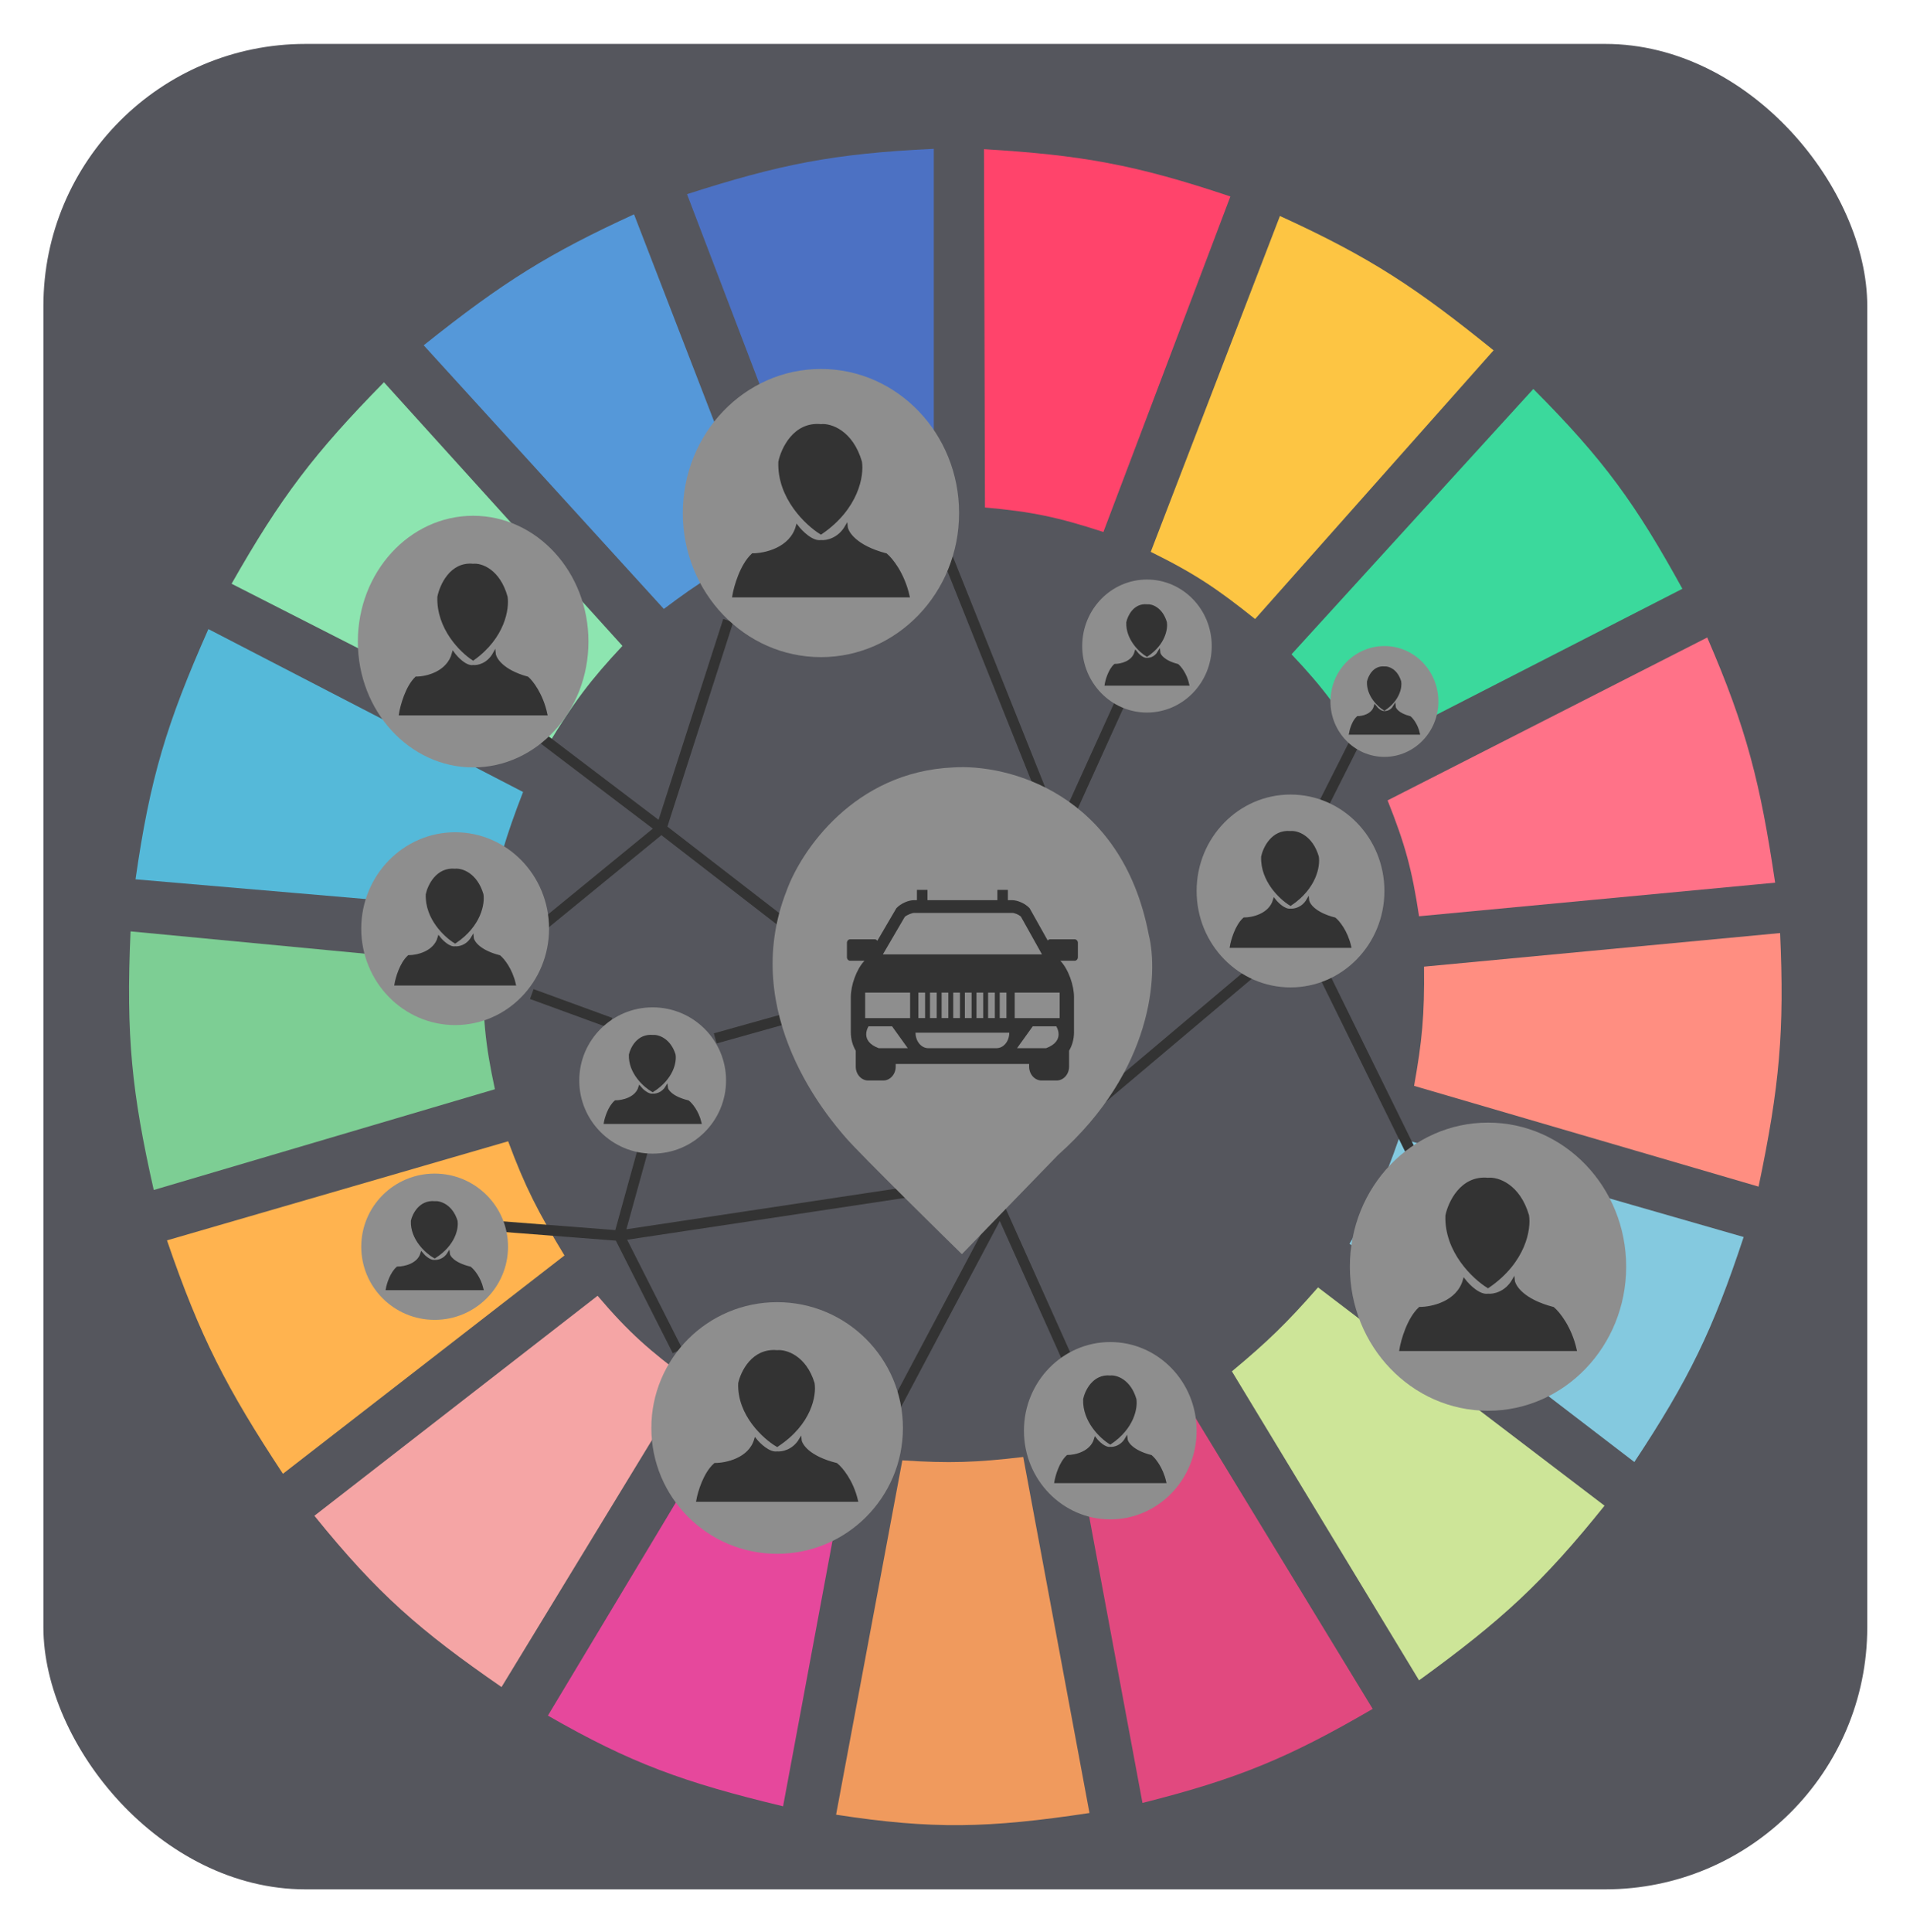 <svg width="718" height="726" viewBox="0 0 718 726" fill="none" xmlns="http://www.w3.org/2000/svg">
<g opacity="0.8" filter="url(#filter0_f)">
<rect x="16.31" y="16.508" width="685.626" height="693.507" rx="98.51" fill="#2B2C34"/>
<g clip-path="url(#clip0)">
<path d="M306.202 198.551L258.264 72.966C293.075 61.789 313.23 57.7 351.028 55.927V190.978C333.063 191.985 323.22 193.607 306.202 198.551Z" fill="#1F4EB4"/>
<path d="M370.259 190.714L369.892 56.058C406.342 58.264 426.604 61.767 462.52 73.839L414.786 199.924C397.657 194.341 387.894 192.28 370.259 190.714Z" fill="#FF1546"/>
<path d="M432.587 207.385L481.149 81.17C515.675 96.923 532.823 108.525 561.462 131.656L471.81 232.628C457.791 221.423 449.407 215.683 432.587 207.385Z" fill="#FDB714"/>
<path d="M485.507 245.881L576.404 146.171C603.069 172.912 614.974 189.554 632.436 221.269L512.901 282.483C503.669 266.988 497.796 258.877 485.507 245.881Z" fill="#0ACF83"/>
<path d="M521.615 300.785L641.773 239.57C656.663 273.961 661.747 294.299 667.299 331.707L533.444 344.329C530.819 326.868 528.227 317.343 521.615 300.785Z" fill="#FF4F6A"/>
<path d="M531.578 408.068C534.575 391.301 535.53 381.557 535.314 363.261L669.168 350.64C670.831 387.325 669.004 408.174 661.075 445.932L531.578 408.068Z" fill="#FF7262"/>
<path d="M507.297 467.389C516.074 452.972 520.207 444.304 525.974 427.631L655.471 464.864C643.885 499.888 634.892 518.405 614.381 549.429L507.297 467.389Z" fill="#65BBD7"/>
<path d="M603.173 565.837L495.466 483.797C483.632 497.292 476.521 504.168 463.092 515.351L533.444 631.469C564.599 608.89 580.045 594.653 603.173 565.837Z" fill="#C0DF7E"/>
<path d="M516.014 642.197L445.662 526.71C430.399 534.423 421.46 538.237 404.572 543.749L429.475 677.537C465.153 668.543 484.113 660.768 516.014 642.197Z" fill="#D91B5F"/>
<path d="M339.2 548.798C356.946 549.96 366.897 549.613 384.648 547.536L409.552 681.324C371.488 687.059 350.573 687.53 314.297 681.955L339.2 548.798Z" fill="#EC8134"/>
<path d="M205.967 644.722L275.696 528.604C291.505 536.872 301.095 540.391 319.277 545.012L294.374 678.8C256.73 669.758 237.145 662.609 205.967 644.722Z" fill="#E01A83"/>
<path d="M118.184 569.623L224.645 486.952C236.517 500.92 244.238 507.585 258.887 518.506L188.536 633.993C157.742 612.708 141.97 599.043 118.184 569.623Z" fill="#F28E8E"/>
<path d="M106.355 553.846C85.179 521.694 75.296 502.661 62.774 466.127L191.026 428.893C197.431 446.143 202.29 455.479 212.194 471.806L106.355 553.846Z" fill="#FFA023"/>
<path d="M57.793 447.195C49.555 410.672 47.322 389.486 49.077 350.009L181.686 362.63C181.348 382.181 182.391 392.344 186.045 409.33L57.793 447.195Z" fill="#5CC279"/>
<path d="M50.946 330.445L183.555 341.805C187.235 324.409 189.993 314.725 196.63 297.629L78.339 236.415C62.618 271.875 56.384 292.405 50.946 330.445Z" fill="#2AA8D0"/>
<path d="M87.056 219.376C105.592 186.741 118.219 170.235 144.333 143.646L233.985 242.725C221.853 255.692 215.734 263.864 205.968 279.959L87.056 219.376Z" fill="#70DF9C"/>
<path d="M249.549 228.842C263 218.704 271.092 213.629 286.904 206.123L238.343 80.539C206.743 95.053 189.393 105.679 159.275 129.763L249.549 228.842Z" fill="#2A7ED0"/>
<path d="M185.704 263.608L248.592 311.343M297.278 348.989L248.592 311.343M248.592 311.343L193.413 356.486M248.592 311.343L273.746 233.204M199.905 373.562L229.523 384.391M268.878 390.222L300.118 381.475M352.862 201.134L393.029 301.509M402.361 305.257L427.11 250.697M485.534 326.082L509.877 277.769M184.487 460.609L232.768 464.357M232.768 464.357L254.677 507.673M232.768 464.357L242.1 430.622M232.768 464.357L351.645 446.448M336.633 528.497L375.989 454.362L406.823 523.083M393.029 430.622L472.551 363.566M489.185 348.989L550.449 473.52" stroke="black" stroke-width="3.94"/>
<path d="M361.557 468.521C361.557 468.521 324.898 432.629 319.305 426.103C313.713 419.577 279.661 380.814 297.556 335.394C302.735 321.038 322.163 291.932 358.451 290.366C378.128 289.061 419.967 299.502 429.909 351.709C433.43 365.631 431.648 401.305 396.355 432.629L361.557 468.521Z" fill="#727272" stroke="#727272" stroke-width="3.94"/>
<path d="M403.967 352.981H394.756C394.396 352.981 394.077 353.161 393.852 353.433L387.129 341.442C387.092 341.38 387.051 341.32 387 341.267C385.474 339.59 382.58 338.278 380.416 338.278H378.88V334.411H374.927V338.278H348.647V334.411H344.692V338.278H343.609C341.446 338.278 338.55 339.582 337.014 341.246C336.969 341.294 336.927 341.349 336.891 341.411L329.794 353.55C329.573 353.212 329.231 352.981 328.814 352.981H319.602C318.921 352.981 318.374 353.585 318.374 354.326V359.705C318.374 360.451 318.921 361.053 319.602 361.053H324.964C321.863 364.341 319.837 370.351 319.837 374.725V387.908C319.837 390.498 320.53 392.893 321.689 394.854V400.829C321.689 403.7 323.782 406.047 326.355 406.047H332.043C334.616 406.047 336.709 403.708 336.709 400.829V399.841H386.863V400.829C386.863 403.7 388.959 406.047 391.529 406.047H397.222C399.795 406.047 401.886 403.708 401.886 400.829V394.854C403.049 392.893 403.738 390.502 403.738 387.908V374.725C403.738 370.349 401.711 364.341 398.606 361.055H403.97C404.649 361.055 405.198 360.451 405.198 359.709V354.328C405.2 353.585 404.651 352.981 403.967 352.981ZM340.134 344.532C341.21 343.686 342.84 343.067 343.685 343.067H380.498C381.395 343.067 382.938 343.727 383.744 344.418L391.703 358.665H331.884L340.134 344.532ZM378.341 373.022V382.593H375.814V373.022H378.341ZM373.971 373.022V382.593H371.444V373.022H373.971ZM369.6 373.022V382.593H367.073V373.022H369.6ZM365.232 373.022V382.593H362.705V373.022H365.232ZM360.865 373.022V382.593H358.338V373.022H360.865ZM356.496 373.022V382.593H353.967V373.022H356.496ZM352.122 373.022V382.593H349.597V373.022H352.122ZM347.754 373.022V382.593H345.227V373.022H347.754ZM330.324 393.907C322.896 391.127 326.5 385.697 326.5 385.697H335.346L341.244 393.907H330.324ZM342.126 382.599H325.228V373.022H342.124L342.126 382.599ZM374.601 393.907H348.968C346.315 393.907 344.162 391.298 344.162 388.083H379.408C379.408 391.301 377.257 393.907 374.601 393.907ZM393.244 393.907H382.321L388.219 385.697H397.066C397.066 385.701 400.669 391.129 393.244 393.907ZM398.341 382.599H381.451V373.022H398.341V382.599Z" fill="black"/>
<ellipse cx="485.126" cy="334.828" rx="35.298" ry="36.235" fill="#727272"/>
<path d="M485.128 339.871C481.476 337.65 474.254 330.958 474.579 321.962C475.255 318.769 478.311 312.134 485.128 312.801C487.562 312.523 492.999 314.299 495.271 321.962C495.812 325.294 494.54 333.541 485.128 339.871Z" fill="black"/>
<path d="M479.042 338.205C480.124 339.594 482.855 342.287 485.128 341.954C486.48 342.093 489.672 341.537 491.62 338.205C491.755 339.733 493.973 343.287 501.763 345.286C503.115 346.396 506.145 350.034 507.443 355.698H462.813C463.219 353.338 464.761 347.951 467.682 345.286C470.793 345.286 477.419 343.87 479.042 338.205Z" fill="black"/>
<path d="M485.128 339.871C481.476 337.65 474.254 330.958 474.579 321.962C475.255 318.769 478.311 312.134 485.128 312.801C487.562 312.523 492.999 314.299 495.271 321.962C495.812 325.294 494.54 333.541 485.128 339.871Z" stroke="black"/>
<path d="M479.042 338.205C480.124 339.594 482.855 342.287 485.128 341.954C486.48 342.093 489.672 341.537 491.62 338.205C491.755 339.733 493.973 343.287 501.763 345.286C503.115 346.396 506.145 350.034 507.443 355.698H462.813C463.219 353.338 464.761 347.951 467.682 345.286C470.793 345.286 477.419 343.87 479.042 338.205Z" stroke="black"/>
<ellipse cx="245.345" cy="406.048" rx="27.589" ry="27.488" fill="#727272"/>
<path d="M245.345 409.901C242.423 408.221 236.646 403.159 236.906 396.354C237.446 393.938 239.891 388.919 245.345 389.423C247.292 389.213 251.642 390.556 253.459 396.354C253.892 398.874 252.874 405.112 245.345 409.901Z" fill="black"/>
<path d="M240.476 408.641C241.342 409.691 243.527 411.729 245.345 411.477C246.427 411.582 248.98 411.162 250.538 408.641C250.646 409.797 252.421 412.485 258.653 413.997C259.735 414.838 262.158 417.589 263.197 421.874H227.493C227.818 420.089 229.051 416.014 231.388 413.997C233.877 413.997 239.178 412.926 240.476 408.641Z" fill="black"/>
<path d="M245.345 409.901C242.423 408.221 236.646 403.159 236.906 396.354C237.446 393.938 239.891 388.919 245.345 389.423C247.292 389.213 251.642 390.556 253.459 396.354C253.892 398.874 252.874 405.112 245.345 409.901Z" stroke="black"/>
<path d="M240.476 408.641C241.342 409.691 243.527 411.729 245.345 411.477C246.427 411.582 248.98 411.162 250.538 408.641C250.646 409.797 252.421 412.485 258.653 413.997C259.735 414.838 262.158 417.589 263.197 421.874H227.493C227.818 420.089 229.051 416.014 231.388 413.997C233.877 413.997 239.178 412.926 240.476 408.641Z" stroke="black"/>
<ellipse cx="163.389" cy="468.52" rx="27.589" ry="27.488" fill="#727272"/>
<path d="M163.389 472.376C160.468 470.696 154.69 465.634 154.95 458.828C155.491 456.413 157.936 451.394 163.389 451.898C165.337 451.688 169.686 453.031 171.504 458.828C171.936 461.349 170.919 467.587 163.389 472.376Z" fill="black"/>
<path d="M158.521 471.116C159.386 472.166 161.571 474.203 163.389 473.951C164.471 474.056 167.025 473.636 168.583 471.116C168.691 472.271 170.465 474.96 176.697 476.472C177.779 477.312 180.203 480.064 181.241 484.349H145.538C145.862 482.563 147.096 478.488 149.433 476.472C151.921 476.472 157.222 475.401 158.521 471.116Z" fill="black"/>
<path d="M163.389 472.376C160.468 470.696 154.69 465.634 154.95 458.828C155.491 456.413 157.936 451.394 163.389 451.898C165.337 451.688 169.686 453.031 171.504 458.828C171.936 461.349 170.919 467.587 163.389 472.376Z" stroke="black"/>
<path d="M158.521 471.116C159.386 472.166 161.571 474.203 163.389 473.951C164.471 474.056 167.025 473.636 168.583 471.116C168.691 472.271 170.465 474.96 176.697 476.472C177.779 477.312 180.203 480.064 181.241 484.349H145.538C145.862 482.563 147.096 478.488 149.433 476.472C151.921 476.472 157.222 475.401 158.521 471.116Z" stroke="black"/>
<circle cx="292.136" cy="536.638" r="47.285" fill="#727272"/>
<path d="M292.133 543.218C287.241 540.32 277.567 531.587 278.002 519.848C278.907 515.681 283.001 507.023 292.133 507.893C295.394 507.53 302.677 509.847 305.721 519.848C306.445 524.196 304.741 534.957 292.133 543.218Z" fill="black"/>
<path d="M283.981 541.044C285.43 542.856 289.088 546.371 292.133 545.936C293.944 546.117 298.22 545.392 300.829 541.044C301.01 543.037 303.982 547.675 314.417 550.284C316.228 551.733 320.287 556.48 322.026 563.871H262.241C262.784 560.792 264.85 553.762 268.763 550.284C272.93 550.284 281.807 548.436 283.981 541.044Z" fill="black"/>
<path d="M292.133 543.218C287.241 540.32 277.567 531.587 278.002 519.848C278.907 515.681 283.001 507.023 292.133 507.893C295.394 507.53 302.677 509.847 305.721 519.848C306.445 524.196 304.741 534.957 292.133 543.218Z" stroke="black"/>
<path d="M283.981 541.044C285.43 542.856 289.088 546.371 292.133 545.936C293.944 546.117 298.22 545.392 300.829 541.044C301.01 543.037 303.982 547.675 314.417 550.284C316.228 551.733 320.287 556.48 322.026 563.871H262.241C262.784 560.792 264.85 553.762 268.763 550.284C272.93 550.284 281.807 548.436 283.981 541.044Z" stroke="black"/>
<ellipse cx="559.373" cy="476.019" rx="51.933" ry="54.144" fill="#727272"/>
<path d="M559.37 483.555C553.998 480.236 543.373 470.237 543.85 456.794C544.845 452.023 549.341 442.109 559.37 443.105C562.952 442.69 570.951 445.343 574.294 456.794C575.09 461.773 573.218 474.095 559.37 483.555Z" fill="black"/>
<path d="M550.417 481.066C552.008 483.14 556.027 487.165 559.37 486.667C561.36 486.874 566.057 486.044 568.922 481.066C569.121 483.348 572.384 488.658 583.845 491.646C585.835 493.305 590.292 498.74 592.202 507.204H526.54C527.137 503.678 529.405 495.629 533.703 491.646C538.28 491.646 548.029 489.53 550.417 481.066Z" fill="black"/>
<path d="M559.37 483.555C553.998 480.236 543.373 470.237 543.85 456.794C544.845 452.023 549.341 442.109 559.37 443.105C562.952 442.69 570.951 445.343 574.294 456.794C575.09 461.773 573.218 474.095 559.37 483.555Z" stroke="black"/>
<path d="M550.417 481.066C552.008 483.14 556.027 487.165 559.37 486.667C561.36 486.874 566.057 486.044 568.922 481.066C569.121 483.348 572.384 488.658 583.845 491.646C585.835 493.305 590.292 498.74 592.202 507.204H526.54C527.137 503.678 529.405 495.629 533.703 491.646C538.28 491.646 548.029 489.53 550.417 481.066Z" stroke="black"/>
<ellipse cx="177.865" cy="241.11" rx="43.344" ry="47.285" fill="#727272"/>
<path d="M177.862 247.69C173.378 244.791 164.51 236.059 164.909 224.32C165.739 220.153 169.492 211.495 177.862 212.364C180.852 212.002 187.528 214.319 190.318 224.32C190.982 228.668 189.42 239.429 177.862 247.69Z" fill="black"/>
<path d="M170.39 245.516C171.718 247.328 175.072 250.842 177.862 250.408C179.523 250.589 183.443 249.864 185.834 245.516C186 247.509 188.724 252.147 198.289 254.756C199.95 256.205 203.67 260.952 205.264 268.343H150.461C150.96 265.263 152.853 258.234 156.44 254.756C160.26 254.756 168.397 252.908 170.39 245.516Z" fill="black"/>
<path d="M177.862 247.69C173.378 244.791 164.51 236.059 164.909 224.32C165.739 220.153 169.492 211.495 177.862 212.364C180.852 212.002 187.528 214.319 190.318 224.32C190.982 228.668 189.42 239.429 177.862 247.69Z" stroke="black"/>
<path d="M170.39 245.516C171.718 247.328 175.072 250.842 177.862 250.408C179.523 250.589 183.443 249.864 185.834 245.516C186 247.509 188.724 252.147 198.289 254.756C199.95 256.205 203.67 260.952 205.264 268.343H150.461C150.96 265.263 152.853 258.234 156.44 254.756C160.26 254.756 168.397 252.908 170.39 245.516Z" stroke="black"/>
<ellipse cx="417.372" cy="537.659" rx="32.458" ry="33.319" fill="#727272"/>
<path d="M417.369 542.297C414.012 540.254 407.371 534.101 407.669 525.829C408.291 522.893 411.101 516.792 417.369 517.404C419.608 517.149 424.608 518.782 426.697 525.829C427.194 528.893 426.024 536.476 417.369 542.297Z" fill="black"/>
<path d="M411.774 540.765C412.768 542.042 415.28 544.518 417.369 544.212C418.613 544.34 421.548 543.829 423.339 540.765C423.463 542.169 425.503 545.437 432.666 547.276C433.91 548.297 436.695 551.642 437.889 556.85H396.851C397.224 554.68 398.641 549.727 401.328 547.276C404.188 547.276 410.281 545.974 411.774 540.765Z" fill="black"/>
<path d="M417.369 542.297C414.012 540.254 407.371 534.101 407.669 525.829C408.291 522.893 411.101 516.792 417.369 517.404C419.608 517.149 424.608 518.782 426.697 525.829C427.194 528.893 426.024 536.476 417.369 542.297Z" stroke="black"/>
<path d="M411.774 540.765C412.768 542.042 415.28 544.518 417.369 544.212C418.613 544.34 421.548 543.829 423.339 540.765C423.463 542.169 425.503 545.437 432.666 547.276C433.91 548.297 436.695 551.642 437.889 556.85H396.851C397.224 554.68 398.641 549.727 401.328 547.276C404.188 547.276 410.281 545.974 411.774 540.765Z" stroke="black"/>
<ellipse cx="520.425" cy="263.606" rx="20.286" ry="20.825" fill="#727272"/>
<path d="M520.423 266.505C518.324 265.228 514.174 261.382 514.36 256.212C514.749 254.377 516.505 250.564 520.423 250.947C521.822 250.787 524.947 251.808 526.253 256.212C526.563 258.127 525.832 262.866 520.423 266.505Z" fill="black"/>
<path d="M516.926 265.547C517.547 266.345 519.117 267.893 520.423 267.702C521.2 267.781 523.035 267.462 524.154 265.547C524.232 266.425 525.506 268.467 529.983 269.616C530.761 270.255 532.502 272.345 533.248 275.6H507.599C507.832 274.244 508.718 271.148 510.397 269.616C512.184 269.616 515.993 268.803 516.926 265.547Z" fill="black"/>
<path d="M520.423 266.505C518.324 265.228 514.174 261.382 514.36 256.212C514.749 254.377 516.505 250.564 520.423 250.947C521.822 250.787 524.947 251.808 526.253 256.212C526.563 258.127 525.832 262.866 520.423 266.505Z" stroke="black"/>
<path d="M516.926 265.547C517.547 266.345 519.117 267.893 520.423 267.702C521.2 267.781 523.035 267.462 524.154 265.547C524.232 266.425 525.506 268.467 529.983 269.616C530.761 270.255 532.502 272.345 533.248 275.6H507.599C507.832 274.244 508.718 271.148 510.397 269.616C512.184 269.616 515.993 268.803 516.926 265.547Z" stroke="black"/>
<ellipse cx="171.098" cy="348.989" rx="35.298" ry="36.235" fill="#727272"/>
<path d="M171.096 354.032C167.444 351.811 160.223 345.119 160.547 336.123C161.223 332.93 164.279 326.295 171.096 326.961C173.53 326.684 178.968 328.459 181.24 336.123C181.78 339.455 180.508 347.701 171.096 354.032Z" fill="black"/>
<path d="M165.011 352.366C166.092 353.754 168.824 356.448 171.096 356.115C172.449 356.253 175.641 355.698 177.588 352.366C177.723 353.893 179.941 357.447 187.731 359.446C189.084 360.557 192.113 364.194 193.411 369.859H148.782C149.187 367.499 150.729 362.112 153.65 359.446C156.761 359.446 163.388 358.03 165.011 352.366Z" fill="black"/>
<path d="M171.096 354.032C167.444 351.811 160.223 345.119 160.547 336.123C161.223 332.93 164.279 326.295 171.096 326.961C173.53 326.684 178.968 328.459 181.24 336.123C181.78 339.455 180.508 347.701 171.096 354.032Z" stroke="black"/>
<path d="M165.011 352.366C166.092 353.754 168.824 356.448 171.096 356.115C172.449 356.253 175.641 355.698 177.588 352.366C177.723 353.893 179.941 357.447 187.731 359.446C189.084 360.557 192.113 364.194 193.411 369.859H148.782C149.187 367.499 150.729 362.112 153.65 359.446C156.761 359.446 163.388 358.03 165.011 352.366Z" stroke="black"/>
<ellipse cx="308.605" cy="192.804" rx="51.932" ry="54.144" fill="#727272"/>
<path d="M308.603 200.34C303.23 197.021 292.605 187.022 293.083 173.579C294.077 168.808 298.574 158.894 308.603 159.89C312.184 159.475 320.184 162.128 323.527 173.579C324.322 178.558 322.451 190.88 308.603 200.34Z" fill="black"/>
<path d="M299.649 197.851C301.241 199.925 305.259 203.95 308.603 203.452C310.593 203.659 315.289 202.83 318.154 197.851C318.353 200.133 321.616 205.443 333.077 208.431C335.067 210.09 339.524 215.525 341.434 223.989H275.772C276.369 220.463 278.638 212.414 282.936 208.431C287.512 208.431 297.262 206.315 299.649 197.851Z" fill="black"/>
<path d="M308.603 200.34C303.23 197.021 292.605 187.022 293.083 173.579C294.077 168.808 298.574 158.894 308.603 159.89C312.184 159.475 320.184 162.128 323.527 173.579C324.322 178.558 322.451 190.88 308.603 200.34Z" stroke="black"/>
<path d="M299.649 197.851C301.241 199.925 305.259 203.95 308.603 203.452C310.593 203.659 315.289 202.83 318.154 197.851C318.353 200.133 321.616 205.443 333.077 208.431C335.067 210.09 339.524 215.525 341.434 223.989H275.772C276.369 220.463 278.638 212.414 282.936 208.431C287.512 208.431 297.262 206.315 299.649 197.851Z" stroke="black"/>
<ellipse cx="431.166" cy="242.782" rx="24.343" ry="24.99" fill="#727272"/>
<path d="M431.162 246.26C428.644 244.728 423.663 240.113 423.887 233.909C424.353 231.707 426.461 227.131 431.162 227.591C432.841 227.399 436.591 228.624 438.158 233.909C438.53 236.207 437.653 241.894 431.162 246.26Z" fill="black"/>
<path d="M426.965 245.111C427.711 246.069 429.595 247.926 431.162 247.697C432.095 247.792 434.296 247.409 435.639 245.111C435.733 246.165 437.262 248.616 442.634 249.994C443.567 250.76 445.656 253.269 446.552 257.175H415.773C416.053 255.548 417.116 251.833 419.131 249.994C421.276 249.994 425.846 249.018 426.965 245.111Z" fill="black"/>
<path d="M431.162 246.26C428.644 244.728 423.663 240.113 423.887 233.909C424.353 231.707 426.461 227.131 431.162 227.591C432.841 227.399 436.591 228.624 438.158 233.909C438.53 236.207 437.653 241.894 431.162 246.26Z" stroke="black"/>
<path d="M426.965 245.111C427.711 246.069 429.595 247.926 431.162 247.697C432.095 247.792 434.296 247.409 435.639 245.111C435.733 246.165 437.262 248.616 442.634 249.994C443.567 250.76 445.656 253.269 446.552 257.175H415.773C416.053 255.548 417.116 251.833 419.131 249.994C421.276 249.994 425.846 249.018 426.965 245.111Z" stroke="black"/>
</g>
</g>
<defs>
<filter id="filter0_f" x="0.548" y="0.746" width="717.149" height="725.03" filterUnits="userSpaceOnUse" color-interpolation-filters="sRGB">
<feFlood flood-opacity="0" result="BackgroundImageFix"/>
<feBlend mode="normal" in="SourceGraphic" in2="BackgroundImageFix" result="shape"/>
<feGaussianBlur stdDeviation="7.881" result="effect1_foregroundBlur"/>
</filter>
<clipPath id="clip0">
<rect width="622.58" height="646.222" fill="white" transform="translate(47.833 40.15)"/>
</clipPath>
</defs>
</svg>
